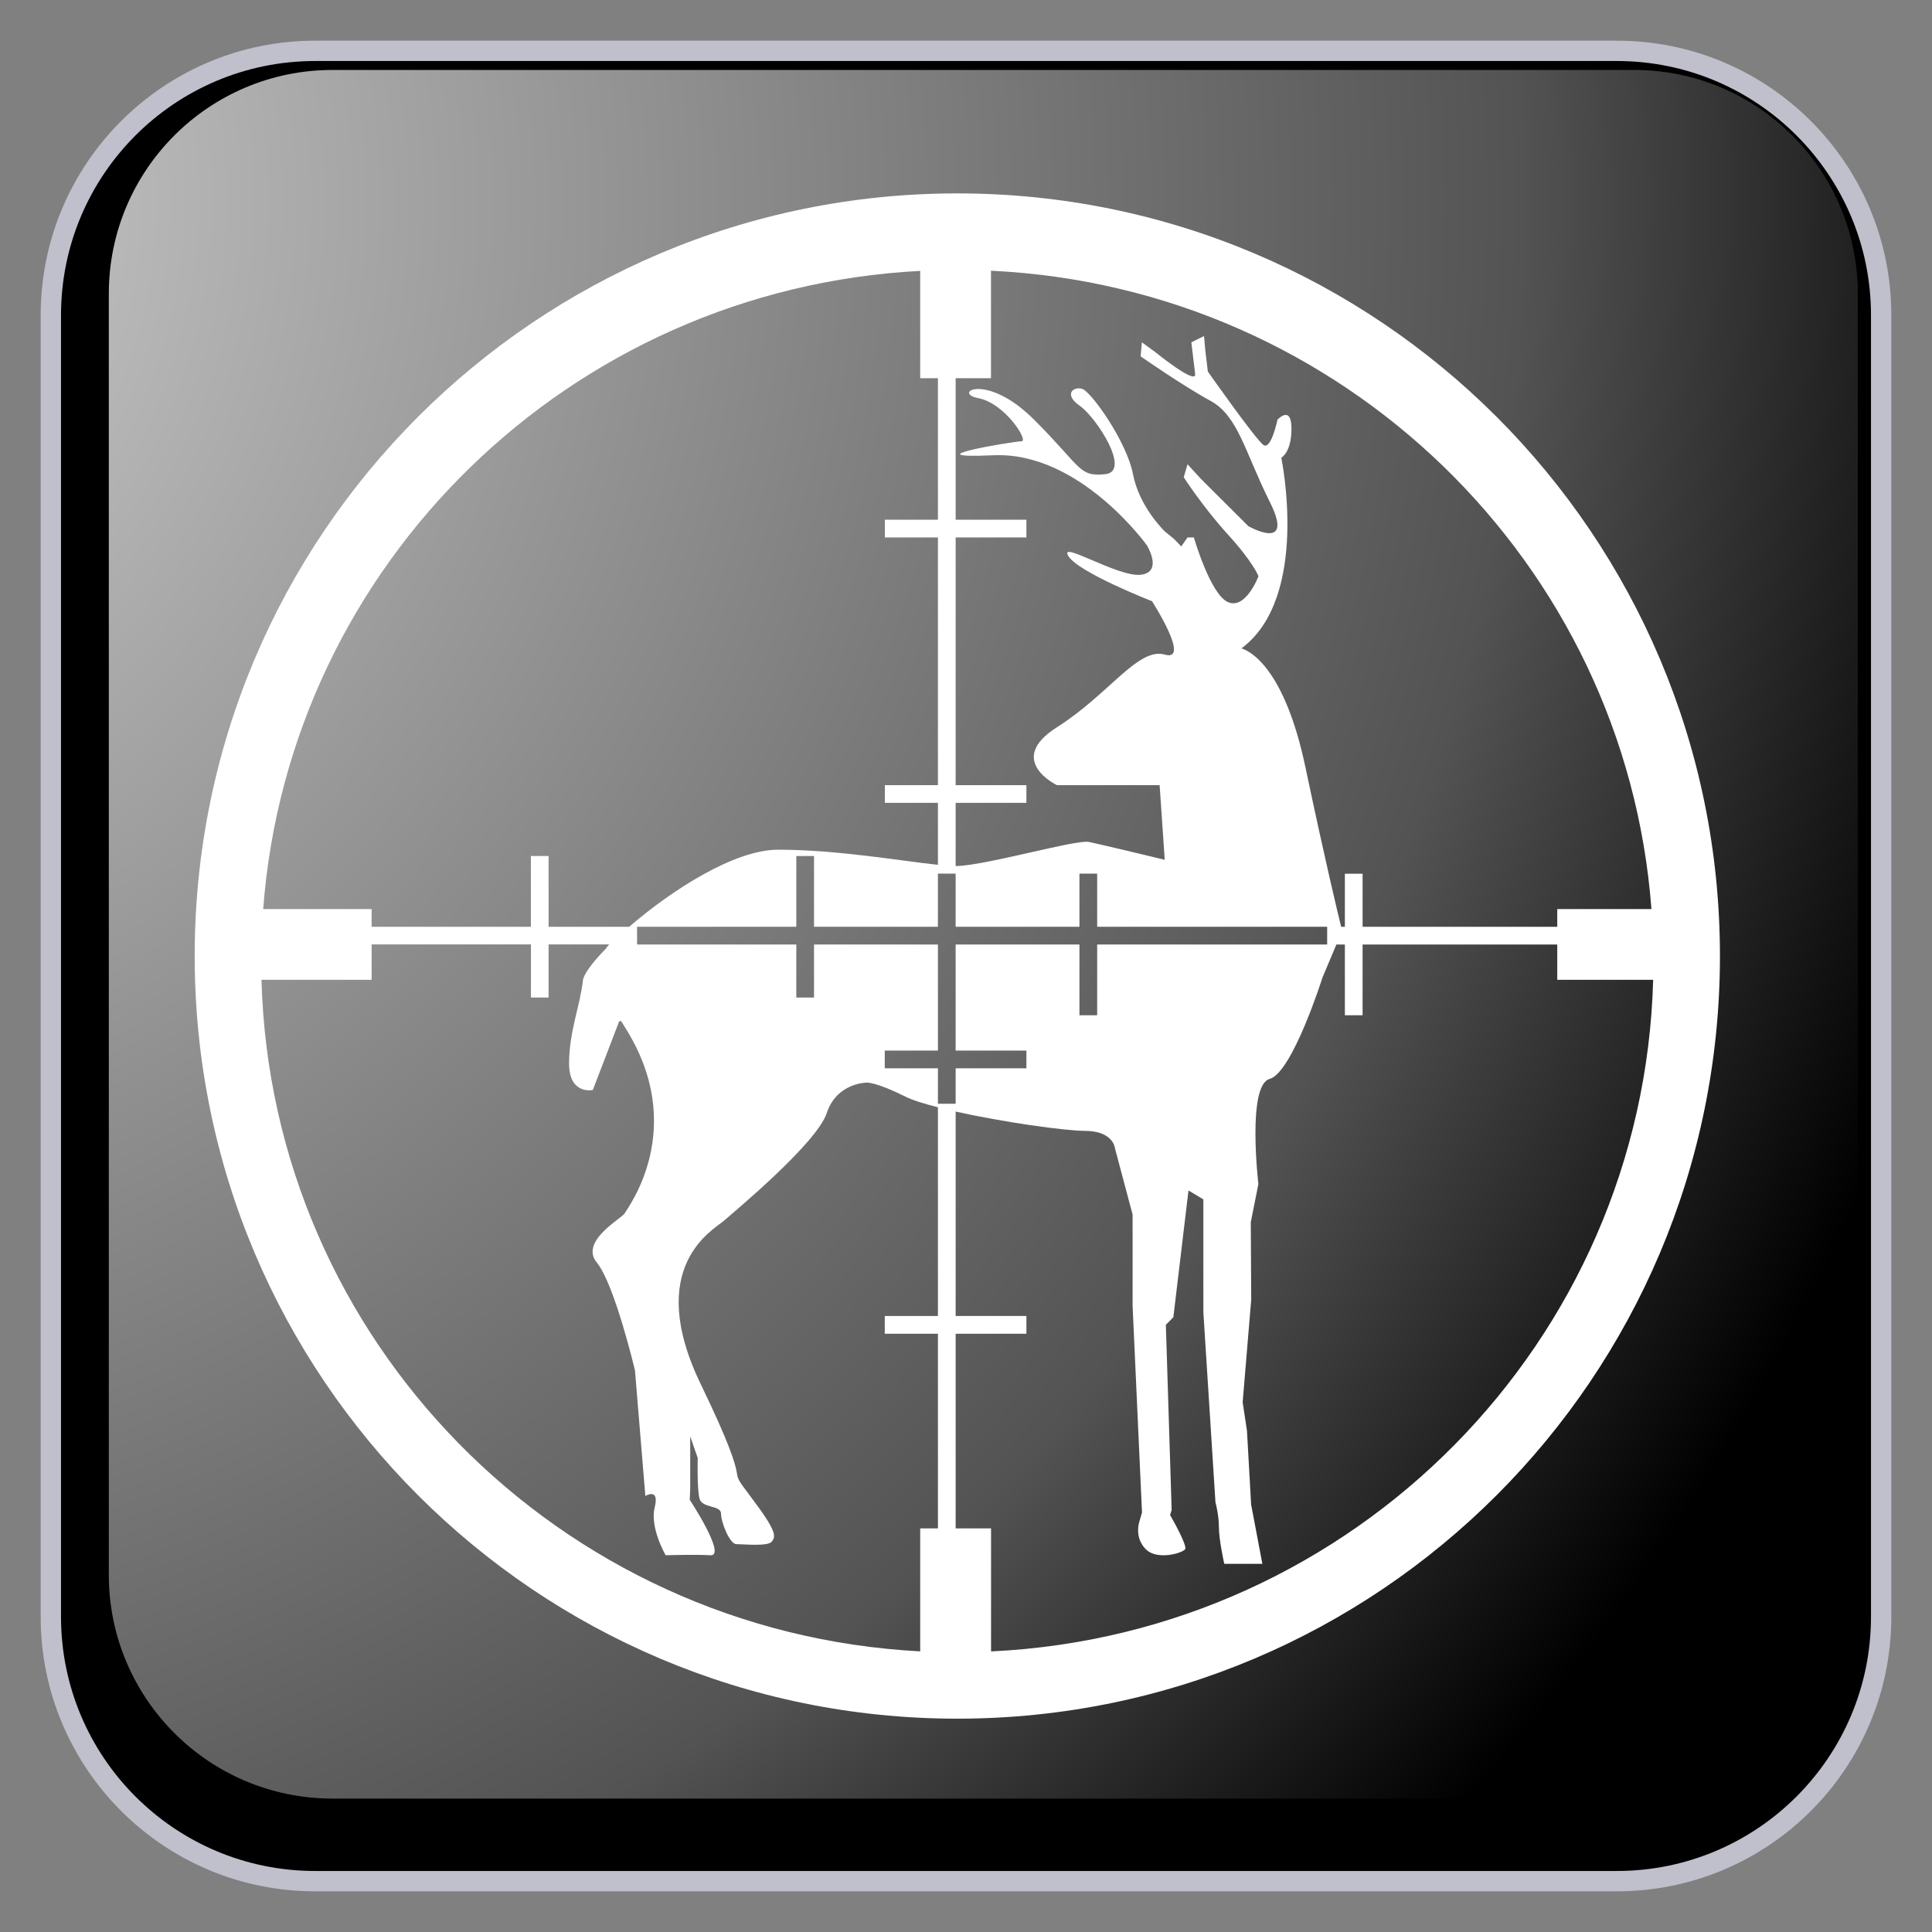 ﻿<?xml version="1.0" encoding="utf-8"?>
<!DOCTYPE svg PUBLIC "-//W3C//DTD SVG 1.1//EN" "http://www.w3.org/Graphics/SVG/1.1/DTD/svg11.dtd">
<svg xmlns="http://www.w3.org/2000/svg" xmlns:xlink="http://www.w3.org/1999/xlink" version="1.1" baseProfile="full" width="95" height="95" viewBox="0 0 95.00 95.00" enable-background="new 0 0 95.00 95.00" xml:space="preserve">
	<rect x="0" y="0" width="95.00" height="95.00" fill="#808080" stroke="none"/>
	<path fill="#000000" fill-opacity="1" stroke-linejoin="round" stroke="#C0C0CC" stroke-opacity="1" d="M 15.5,2.5L 79.5,2.5C 86.68,2.5 92.5,8.32 92.5,15.5L 92.5,79.5C 92.5,86.679 86.68,92.5 79.5,92.5L 15.5,92.5C 8.32,92.5 2.5,86.679 2.5,79.5L 2.5,15.5C 2.5,8.32 8.32,2.5 15.5,2.5 Z "/>
	<g>
		<path fill="#FFFFFF" fill-opacity="1" stroke-linejoin="round" d="M 47.071,9.51C 67.783,9.51 84.573,26.3 84.573,47.007C 84.573,67.719 67.783,84.51 47.071,84.51C 26.364,84.51 9.573,67.719 9.573,47.007C 9.573,26.3 26.364,9.51 47.071,9.51 Z "/>
		<path fill="#000000" fill-opacity="1" stroke-linejoin="round" d="M 12.942,44.7L 18.274,44.7L 18.274,45.571L 26.104,45.571L 26.104,42.092L 26.975,42.092L 26.975,45.571L 30.939,45.571C 33.03,43.766 36.114,41.781 38.259,41.781C 41.178,41.781 44.352,42.342 46.12,42.525L 46.12,39.478L 43.51,39.478L 43.51,38.607L 46.12,38.607L 46.12,26.427L 43.51,26.427L 43.51,25.556L 46.12,25.556L 46.12,18.597L 45.248,18.597L 45.248,13.32C 28.046,14.217 14.217,27.724 12.942,44.7 Z "/>
		<path fill="#000000" fill-opacity="1" stroke-linejoin="round" d="M 46.12,46.443L 46.12,51.659L 43.506,51.659L 43.506,52.53L 46.12,52.53L 46.12,54.273L 46.991,54.273L 46.991,52.53L 50.47,52.53L 50.47,51.659L 46.991,51.659L 46.991,46.443L 53.078,46.443L 53.078,49.922L 53.95,49.922L 53.95,46.443L 65.259,46.443L 65.259,45.571L 53.95,45.571L 53.95,42.958L 53.078,42.958L 53.078,45.571L 46.991,45.571L 46.991,42.958L 46.12,42.958L 46.12,45.571L 40.027,45.571L 40.027,42.092L 39.156,42.092L 39.156,45.571L 31.326,45.571L 31.326,46.443L 39.156,46.443L 39.156,49.051L 40.027,49.051L 40.027,46.443"/>
		<line fill="none" stroke-linejoin="round" x1="60.947" y1="32.01" x2="60.93" y2="31.98"/>
		<path fill="#000000" fill-opacity="1" stroke-linejoin="round" d="M 48.728,13.312L 48.728,18.597L 46.991,18.597L 46.991,25.556L 50.47,25.556L 50.47,26.427L 46.991,26.427L 46.991,38.607L 50.47,38.607L 50.47,39.478L 46.991,39.478L 46.991,42.585C 48.362,42.585 52.909,41.272 53.529,41.399C 54.153,41.522 57.272,42.278 57.272,42.278L 57.021,38.607L 51.97,38.607C 51.97,38.607 49.416,37.384 51.97,35.761C 54.527,34.143 55.964,31.814 57.272,32.188C 58.581,32.562 56.647,29.563 56.647,29.563C 56.647,29.563 53.032,28.152 52.535,27.345C 52.033,26.534 54.965,28.386 56.087,28.263C 57.208,28.136 56.397,26.818 56.397,26.818C 56.397,26.818 53.096,22.199 48.855,22.386C 44.615,22.574 49.853,21.699 50.228,21.699C 50.602,21.699 49.416,19.829 48.108,19.578C 46.799,19.332 48.482,18.27 50.847,20.636C 53.219,23.007 53.032,23.445 54.34,23.317C 55.648,23.194 53.903,20.514 53.091,19.952C 52.284,19.391 52.781,18.983 53.219,19.123C 53.656,19.264 55.398,21.699 55.712,23.317C 56.023,24.94 57.272,26.126 57.272,26.126L 57.727,26.5L 58.084,26.869L 58.394,26.427L 58.704,26.427C 58.704,26.427 59.515,29.235 60.386,29.609C 61.262,29.983 61.882,28.334 61.882,28.334C 61.882,28.334 61.635,27.663 60.386,26.291C 59.141,24.923 58.206,23.466 58.206,23.466L 58.394,22.829L 59.018,23.513L 61.385,25.874C 61.385,25.874 63.691,27.184 62.443,24.69C 61.197,22.196 60.888,20.454 59.515,19.706C 58.142,18.958 56.087,17.522 56.087,17.522L 56.15,16.834L 56.834,17.335C 56.834,17.335 58.831,18.954 58.768,18.392C 58.704,17.832 58.581,16.834 58.581,16.834L 59.205,16.524L 59.265,17.208L 59.392,18.27C 59.392,18.27 61.759,21.635 62.132,21.885C 62.506,22.132 62.816,20.636 62.816,20.636C 62.816,20.636 63.504,19.888 63.504,21.074C 63.504,22.259 63.003,22.506 63.003,22.506C 63.003,22.506 64.44,29.362 61.044,31.882C 61.461,32.01 63.156,32.83 64.189,37.72C 65.187,42.453 65.786,44.917 65.947,45.571L 66.13,45.571L 66.13,42.962L 67.001,42.962L 67.001,45.571L 76.573,45.571L 76.573,44.7L 81.204,44.7C 79.925,27.668 66.011,14.132 48.728,13.312 Z "/>
		<path fill="#000000" fill-opacity="1" stroke-linejoin="round" d="M 81.289,48.179L 76.573,48.179L 76.573,46.443L 67.001,46.443L 67.001,49.922L 66.13,49.922L 66.13,46.443L 65.713,46.443L 65.029,48.065C 65.029,48.065 63.551,52.743 62.43,53.053C 61.308,53.363 61.877,58.224 61.877,58.224L 61.503,60.097L 61.525,63.899L 61.104,68.951L 61.316,70.353L 61.52,73.981L 62.073,76.896L 60.199,76.896C 60.199,76.896 59.936,75.723 59.936,75.103C 59.936,74.479 59.766,73.87 59.766,73.87L 59.171,64.52L 59.171,58.975L 58.44,58.538L 57.696,64.77L 57.327,65.144L 57.612,74.245L 57.535,74.496C 57.535,74.496 58.402,75.995 58.275,76.178C 58.151,76.365 56.902,76.743 56.341,76.178C 55.777,75.617 56.011,74.869 56.011,74.869L 56.154,74.372L 55.692,64.209L 55.692,59.722L 54.829,56.481C 54.829,56.481 54.774,55.606 53.337,55.606C 52.361,55.606 49.305,55.173 46.991,54.658L 46.991,64.71L 50.47,64.71L 50.47,65.582L 46.991,65.582L 46.991,75.154L 48.732,75.154L 48.732,81.203C 66.564,80.363 80.809,65.976 81.289,48.179 Z "/>
		<path fill="#000000" fill-opacity="1" stroke-linejoin="round" d="M 45.248,81.2L 45.248,75.154L 46.12,75.154L 46.12,65.582L 43.506,65.582L 43.506,64.71L 46.12,64.71L 46.12,54.447C 45.431,54.273 44.858,54.094 44.522,53.923C 43.022,53.176 42.605,53.236 42.605,53.236C 42.605,53.236 41.148,53.236 40.651,54.736C 40.15,56.231 36.084,59.596 35.587,60.034C 35.09,60.467 31.657,62.276 34.461,68.071C 37.265,73.87 35.515,71.751 36.887,73.561C 38.259,75.366 38.136,75.553 37.949,75.805C 37.762,76.055 36.514,75.927 36.204,75.927C 35.889,75.927 35.455,74.869 35.455,74.432C 35.455,73.995 34.517,74.18 34.394,73.683C 34.27,73.186 34.308,71.687 34.308,71.687L 33.939,70.629L 33.939,73.186L 33.917,73.748C 33.917,73.748 35.745,76.527 34.933,76.475C 34.125,76.429 32.732,76.475 32.732,76.475C 32.732,76.475 31.942,75.12 32.193,74.122C 32.439,73.123 31.733,73.561 31.733,73.561L 31.223,67.387C 31.223,67.387 30.222,63.148 29.351,62.089C 28.475,61.032 30.59,59.905 30.719,59.66C 30.842,59.408 33.896,55.483 30.719,50.495C 30.655,50.397 30.599,50.304 30.544,50.21L 30.447,50.215L 29.15,53.597C 29.15,53.597 27.982,53.852 27.982,52.292C 27.982,50.738 28.539,49.399 28.662,48.213C 28.696,47.907 29.125,47.33 29.796,46.642C 29.843,46.566 29.899,46.501 29.957,46.438L 26.975,46.438L 26.975,49.051L 26.108,49.051L 26.108,46.438L 18.274,46.438L 18.274,48.179L 12.858,48.179C 13.337,65.922 27.494,80.273 45.248,81.2 Z "/>
	</g>
	<g>
		<radialGradient id="SVGID_Fill1_" cx="-16.027" cy="9.879" r="118.102" gradientUnits="userSpaceOnUse">
			<stop offset="0" stop-color="#FFFFFF" stop-opacity="0.843"/>
			<stop offset="0.77" stop-color="#FFFFFF" stop-opacity="0.325"/>
			<stop offset="1" stop-color="#FFFFFF" stop-opacity="0"/>
		</radialGradient>
		<path fill="url(#SVGID_Fill1_)" stroke-width="0.2" stroke-linejoin="round" d="M 16.351,3.44L 80.351,3.44C 86.426,3.44 91.351,8.365 91.351,14.44L 91.351,77.44C 91.351,83.515 86.426,88.44 80.351,88.44L 16.351,88.44C 10.275,88.44 5.351,83.515 5.351,77.44L 5.351,14.44C 5.351,8.365 10.275,3.44 16.351,3.44 Z "/>
		<radialGradient id="SVGID_Stroke1_" cx="73.37" cy="47.441" r="669.951" gradientUnits="userSpaceOnUse">
			<stop offset="0.869" stop-color="#F1F1F1" stop-opacity="0"/>
			<stop offset="1" stop-color="#EEEEEE" stop-opacity="0.898"/>
		</radialGradient>
		<path fill="none" stroke-width="4" stroke-linejoin="round" stroke="url(#SVGID_Stroke1_)" d="M 82.6,7.44L 82.6,7.44C 86.605,7.44 89.85,10.686 89.85,14.69L 89.85,80.19C 89.85,84.194 86.605,87.44 82.6,87.44L 82.6,87.44C 78.597,87.44 75.35,84.194 75.35,80.19L 75.35,14.69C 75.35,10.686 78.597,7.44 82.6,7.44 Z "/>
		<radialGradient id="SVGID_Stroke2_" cx="21.331" cy="47.44" r="669.951" gradientUnits="userSpaceOnUse" gradientTransform="rotate(180 21.331 47.44)">
			<stop offset="0.869" stop-color="#F1F1F1" stop-opacity="0"/>
			<stop offset="1" stop-color="#EEEEEE" stop-opacity="0.898"/>
		</radialGradient>
		<path fill="none" stroke-width="4" stroke-linejoin="round" stroke="url(#SVGID_Stroke2_)" d="M 12.101,87.441L 12.101,87.441C 8.097,87.441 4.851,84.195 4.851,80.191L 4.851,14.69C 4.851,10.686 8.097,7.44 12.101,7.44L 12.101,7.44C 16.105,7.44 19.351,10.686 19.351,14.69L 19.351,80.191C 19.351,84.195 16.105,87.441 12.101,87.441 Z "/>
		<radialGradient id="SVGID_Stroke3_" cx="47.352" cy="21.421" r="79.12" gradientUnits="userSpaceOnUse" gradientTransform="rotate(-90 47.352 21.421)">
			<stop offset="0.869" stop-color="#F1F1F1" stop-opacity="0"/>
			<stop offset="1" stop-color="#EEEEEE" stop-opacity="0.898"/>
		</radialGradient>
		<path fill="none" stroke-width="4" stroke-linejoin="round" stroke="url(#SVGID_Stroke3_)" d="M 7.35,12.19L 7.35,12.19C 7.35,8.186 10.596,4.94 14.6,4.94L 80.101,4.94C 84.105,4.94 87.351,8.186 87.351,12.19L 87.351,12.19C 87.351,16.194 84.105,19.44 80.101,19.44L 14.6,19.44C 10.596,19.44 7.35,16.194 7.35,12.19 Z "/>
		<radialGradient id="SVGID_Stroke4_" cx="47.349" cy="73.46" r="79.118" gradientUnits="userSpaceOnUse" gradientTransform="rotate(90 47.349 73.46)">
			<stop offset="0.869" stop-color="#F1F1F1" stop-opacity="0"/>
			<stop offset="1" stop-color="#EEEEEE" stop-opacity="0.898"/>
		</radialGradient>
		<path fill="none" stroke-width="4" stroke-linejoin="round" stroke="url(#SVGID_Stroke4_)" d="M 87.351,82.69L 87.351,82.69C 87.351,86.694 84.105,89.94 80.101,89.94L 14.601,89.94C 10.596,89.94 7.35,86.694 7.35,82.69L 7.35,82.69C 7.35,78.686 10.596,75.44 14.601,75.44L 80.101,75.44C 84.105,75.44 87.351,78.686 87.351,82.69 Z "/>
	</g>
</svg>

